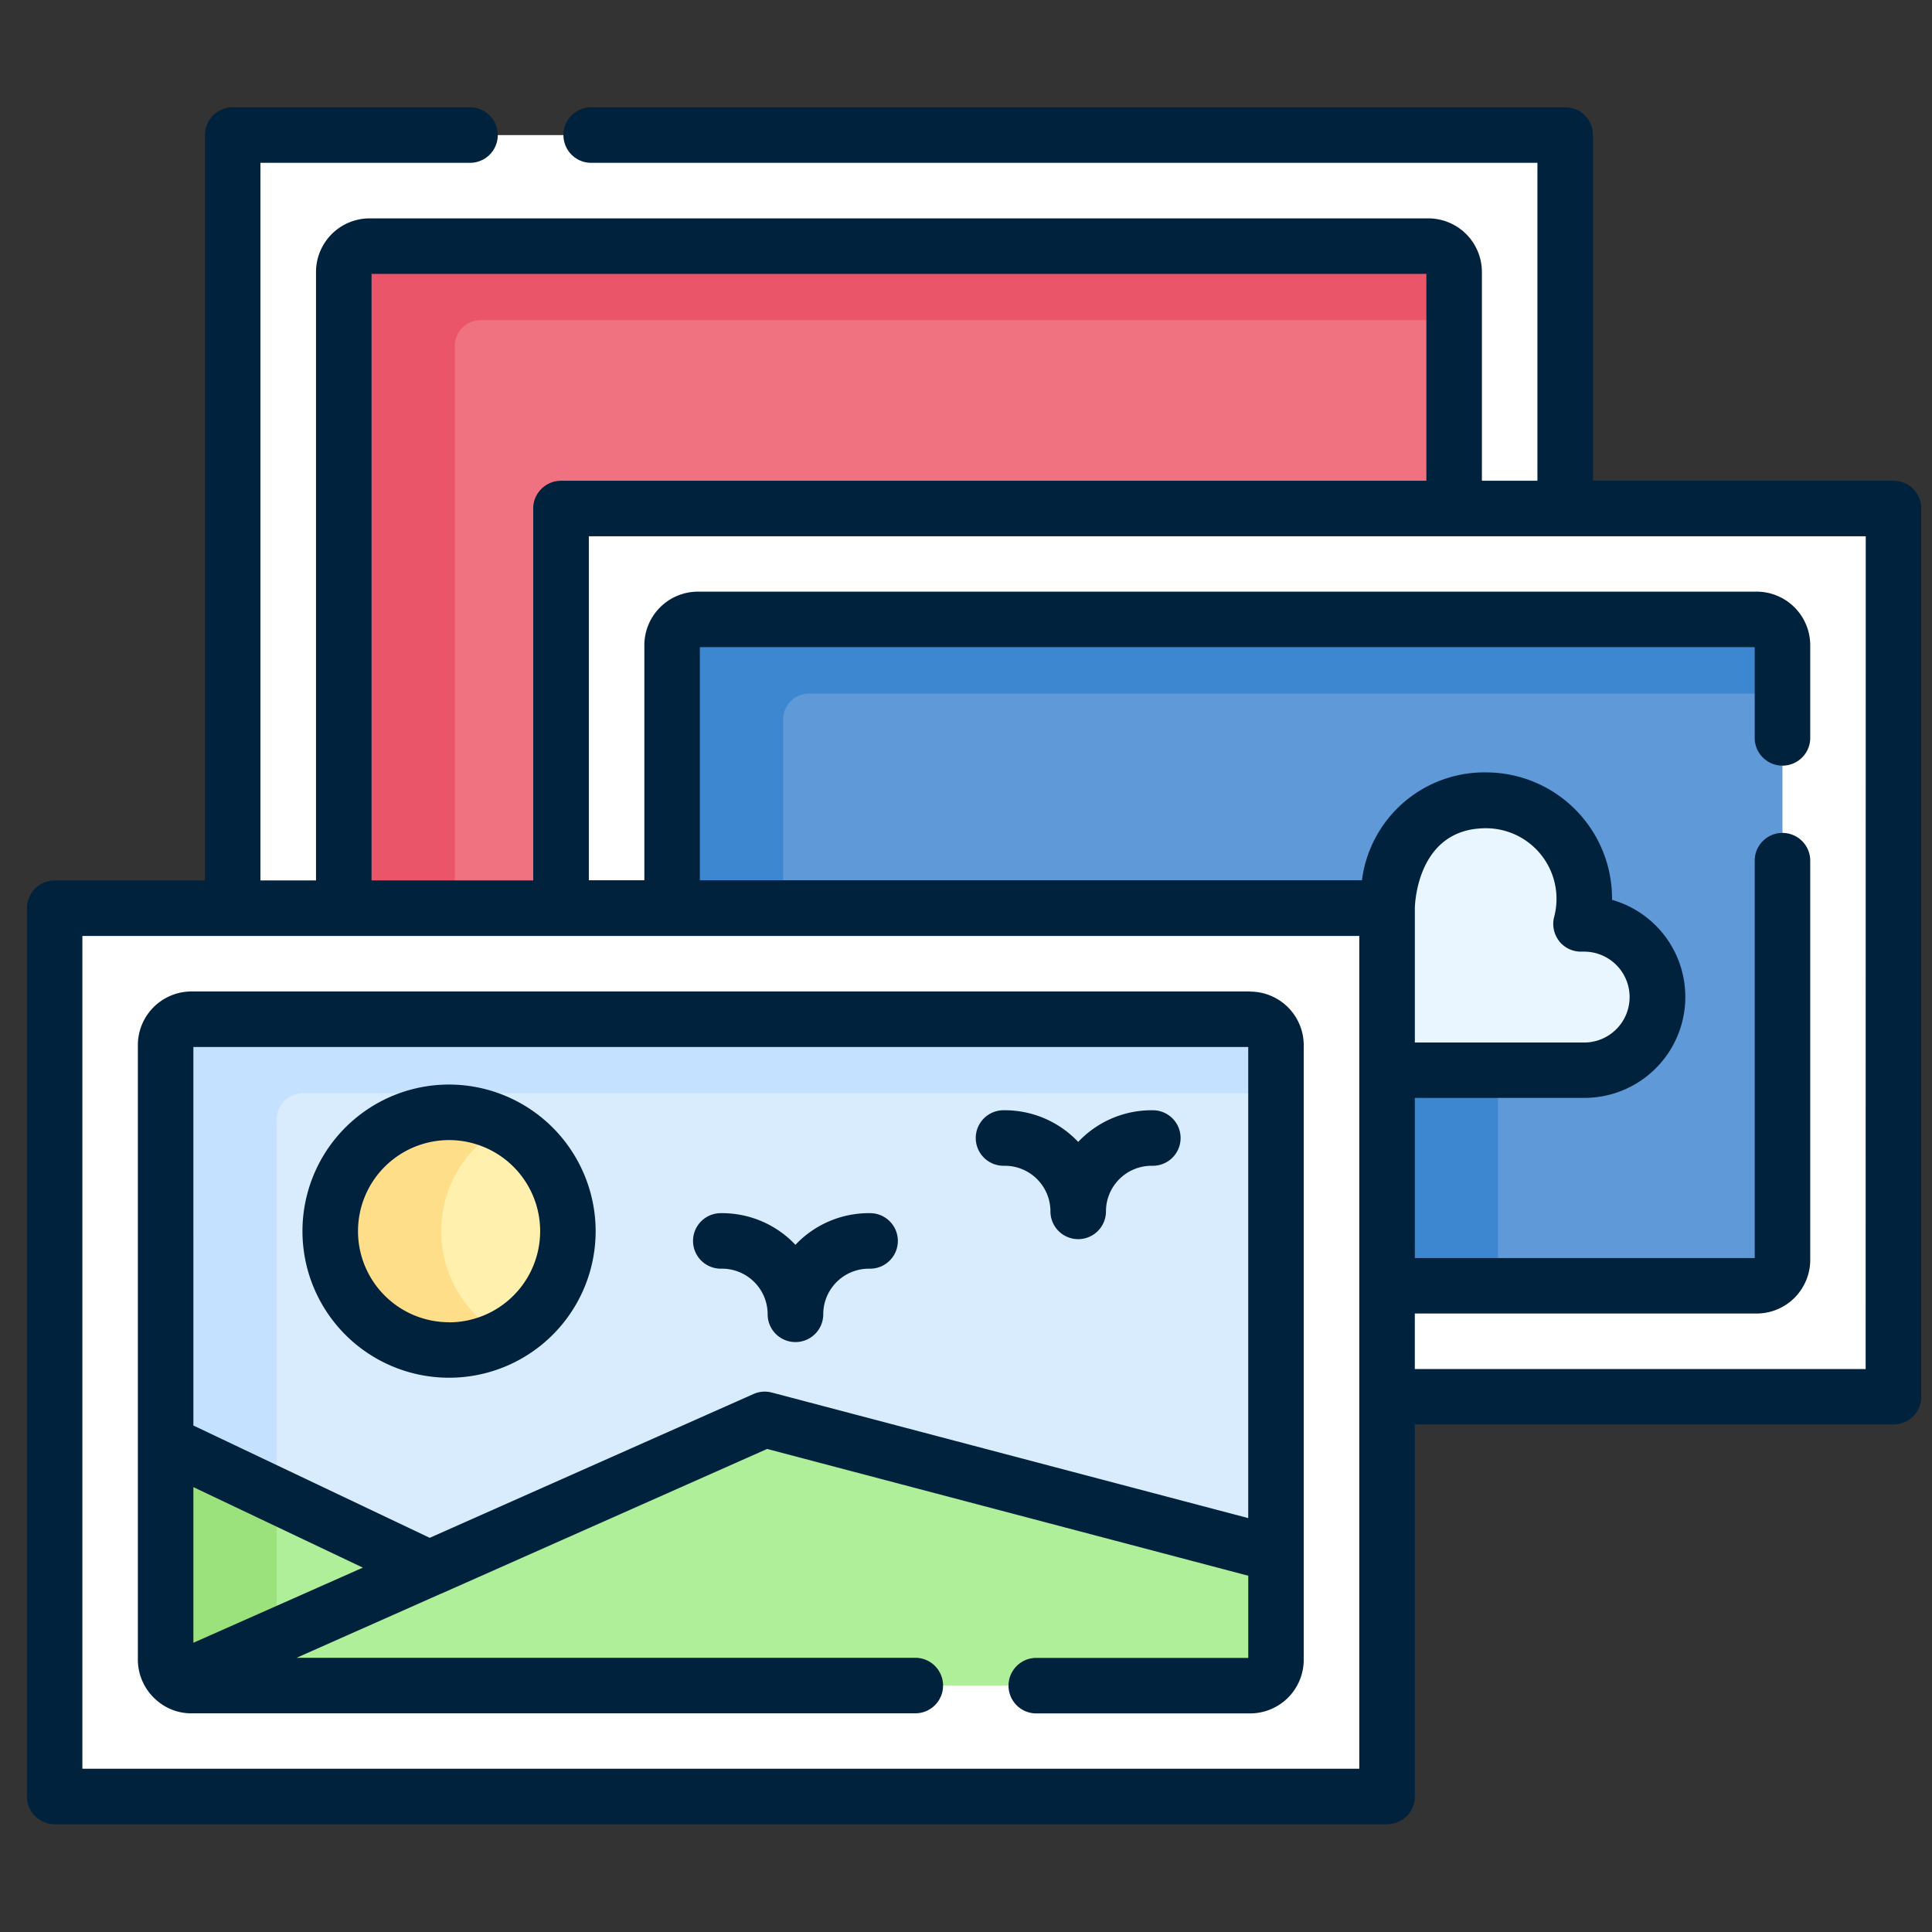 <svg xmlns="http://www.w3.org/2000/svg" width="72" height="72" viewBox="0 0 72 72">
  <rect x="0" y="0" width="72" height="72" fill="#333333" stroke="none"/>
  <g id="Grupo_1008738" data-name="Grupo 1008738" transform="translate(-453.534 -2189.893)">
    <g id="Grupo_1008534" data-name="Grupo 1008534" transform="translate(154 -3978)">
      <circle id="Elipse_5639" data-name="Elipse 5639" cx="36" cy="36" r="36" transform="translate(299.534 6167.893)" fill="none"/>
    </g>
    <g id="Grupo_16576" data-name="Grupo 16576" transform="translate(80.168 -4462.577)">
      <g id="Grupo_16574" data-name="Grupo 16574" transform="translate(374.367 6656.469)">
        <g id="Grupo_16572" data-name="Grupo 16572" transform="translate(1.034 1.035)">
          <path id="Trazado_25783" data-name="Trazado 25783" d="M91.822,913.824V899.908H42.165V928.72H54.4v-14.9Z" transform="translate(-35.527 -899.908)" fill="#fff"/>
          <path id="Trazado_25784" data-name="Trazado 25784" d="M68.11,944.312v-14.9h49.657v33.1H98.893V944.312Z" transform="translate(-49.236 -915.5)" fill="#fff"/>
          <path id="Trazado_25785" data-name="Trazado 25785" d="M117.3,963.019h-13.77V948.948H76.886v-9.792a.965.965,0,0,1,.965-.966H117.3a.965.965,0,0,1,.965.966v22.9A.966.966,0,0,1,117.3,963.019Z" transform="translate(-53.873 -920.136)" fill="#5f99d7"/>
          <path id="Trazado_25786" data-name="Trazado 25786" d="M133.381,966.851h4.138v11.312h-4.138Z" transform="translate(-83.725 -935.28)" fill="#3c87d0"/>
          <path id="Trazado_25787" data-name="Trazado 25787" d="M118.264,939.156v1.793H81.988a.966.966,0,0,0-.965.965v7.034H76.884v-9.792a.966.966,0,0,1,.966-.966H117.3A.965.965,0,0,1,118.264,939.156Z" transform="translate(-53.872 -920.136)" fill="#3c87d0"/>
          <path id="Trazado_25788" data-name="Trazado 25788" d="M133.382,956.5c0-1.17.666-4.021,3.686-4.021a3.666,3.666,0,0,1,3.541,4.606c.041,0,.081-.005.123-.005a2.728,2.728,0,1,1,0,5.455h-7.349Z" transform="translate(-83.725 -927.684)" fill="#eaf6ff"/>
          <path id="Trazado_25789" data-name="Trazado 25789" d="M92.319,918.461v-8.812a.965.965,0,0,0-.965-.965H51.9a.965.965,0,0,0-.965.965v22.743a.965.965,0,0,0,.965.965h7.133v-14.9Z" transform="translate(-40.163 -904.545)" fill="#f07281"/>
          <path id="Trazado_25790" data-name="Trazado 25790" d="M92.318,909.648v1.793H56.042a.966.966,0,0,0-.965.965v20.95H51.9a.966.966,0,0,1-.966-.965V909.648a.967.967,0,0,1,.966-.966H91.353A.966.966,0,0,1,92.318,909.648Z" transform="translate(-40.162 -904.544)" fill="#eb5569"/>
          <path id="Trazado_25791" data-name="Trazado 25791" d="M77.746,994.105H28.089V961H77.746Z" transform="translate(-28.089 -932.189)" fill="#fff"/>
          <path id="Trazado_25792" data-name="Trazado 25792" d="M78.243,993.638v-22.9a.966.966,0,0,0-.965-.966H37.828a.966.966,0,0,0-.965.966v22.9a.966.966,0,0,0,.965.966H77.278A.966.966,0,0,0,78.243,993.638Z" transform="translate(-32.725 -936.825)" fill="#d8ecfe"/>
          <path id="Trazado_25793" data-name="Trazado 25793" d="M78.241,970.741v1.793H41.965A.965.965,0,0,0,41,973.5v21.1H37.827a.966.966,0,0,1-.966-.966v-22.9a.966.966,0,0,1,.966-.966H77.276A.965.965,0,0,1,78.241,970.741Z" transform="translate(-32.724 -936.825)" fill="#c4e2ff"/>
          <path id="Trazado_25794" data-name="Trazado 25794" d="M41,1005.236v5.231l-3.733,1.656a.964.964,0,0,1-.406-.786v-8.065h0Z" transform="translate(-32.724 -954.524)" fill="#9be27d"/>
          <path id="Trazado_25795" data-name="Trazado 25795" d="M69.763,1011.313H77.73a.965.965,0,0,0,.965-.966v-3.928l-2.225-.586-11.217-2.956-5.611-1.479-12.5,5.552h0l-9.42,4.184a.962.962,0,0,0,.56.18H69.763Z" transform="translate(-33.179 -953.535)" fill="#b0ef9a"/>
          <path id="Trazado_25796" data-name="Trazado 25796" d="M46.689,1007.939l-9.423,4.184a.964.964,0,0,1-.406-.786v-8.065h0Z" transform="translate(-32.724 -954.524)" fill="#b0ef9a"/>
          <path id="Trazado_25797" data-name="Trazado 25797" d="M41,1005.236v5.231l-3.733,1.656a.964.964,0,0,1-.406-.786v-8.065h0Z" transform="translate(-32.724 -954.524)" fill="#9be27d"/>
          <circle id="Elipse_923" data-name="Elipse 923" cx="4.429" cy="4.429" r="4.429" transform="translate(10.271 36.419)" fill="#fff0ad"/>
          <path id="Trazado_25798" data-name="Trazado 25798" d="M56.366,985.477a4.429,4.429,0,1,1,0-7.835,4.431,4.431,0,0,0,0,7.835Z" transform="translate(-39.597 -940.712)" fill="#ffde89"/>
        </g>
        <g id="Grupo_16573" data-name="Grupo 16573" transform="translate(0 0)">
          <path id="Trazado_25799" data-name="Trazado 25799" d="M95.461,911.631h-11.2V898.749a1.034,1.034,0,0,0-1.034-1.035h-36.3a1.034,1.034,0,1,0,0,2.069H82.19v11.848H80.121v-7.778a2,2,0,0,0-2-2H38.672a2,2,0,0,0-2,2v22.673H34.6V899.783h7.811a1.034,1.034,0,0,0,0-2.069H33.568a1.035,1.035,0,0,0-1.035,1.035v27.777h-5.6A1.034,1.034,0,0,0,25.9,927.56v33.1A1.035,1.035,0,0,0,26.93,961.7H76.587a1.035,1.035,0,0,0,1.034-1.035V946.8h17.84a1.034,1.034,0,0,0,1.034-1.035v-33.1a1.034,1.034,0,0,0-1.034-1.034Zm-56.72-7.709H78.052v7.709H45.8a1.044,1.044,0,0,0-.956.641,1.032,1.032,0,0,0-.078.393v13.861H38.741ZM27.965,959.63V928.595H75.551V959.63ZM83,928.79a1.039,1.039,0,0,0,.845.39l.076,0h.011a1.693,1.693,0,1,1,0,3.387H77.622v-5c0-.03.031-2.986,2.652-2.986a2.631,2.631,0,0,1,2.541,3.3,1.034,1.034,0,0,0,.191.911Zm11.422,15.945H77.621v-2.069H90.357a2,2,0,0,0,2-2V925.759a1.035,1.035,0,0,0-2.069,0V940.6H77.622V934.63h6.315a3.762,3.762,0,0,0,1.034-7.38V927.2a4.7,4.7,0,0,0-4.7-4.7,4.6,4.6,0,0,0-4.62,4.02H50.977v-8.688H90.288v3.413a1.035,1.035,0,0,0,2.069,0v-3.481a2,2,0,0,0-2-2H50.908a2,2,0,0,0-2,2v8.757H46.839V913.7H94.426Z" transform="translate(-25.896 -897.714)" fill="#00223d"/>
          <path id="Trazado_25800" data-name="Trazado 25800" d="M76.117,967.582H36.668a2,2,0,0,0-2,2v22.9a2,2,0,0,0,.763,1.569,1.939,1.939,0,0,0,1.237.432H63.641a1.034,1.034,0,1,0,0-2.069H40.583l5.367-2.383.007,0,12.161-5.4,17.931,4.725v3.062h-7.9a1.034,1.034,0,0,0,0,2.069h7.967a2,2,0,0,0,2-2v-22.9a2,2,0,0,0-2-2Zm-39.38,24.272v-5.8l6.315,3Zm20.873-9.27-12.066,5.359-8.807-4.185V969.651H76.048v17.557l-17.755-4.679a1.036,1.036,0,0,0-.683.055Z" transform="translate(-30.531 -934.632)" fill="#00223d"/>
          <path id="Trazado_25801" data-name="Trazado 25801" d="M53.137,974.938A5.463,5.463,0,1,0,58.6,980.4,5.47,5.47,0,0,0,53.137,974.938Zm0,8.858a3.394,3.394,0,1,1,3.395-3.394A3.4,3.4,0,0,1,53.137,983.8Z" transform="translate(-37.403 -938.519)" fill="#00223d"/>
          <path id="Trazado_25802" data-name="Trazado 25802" d="M101.918,979.038h.047a1.7,1.7,0,0,1,1.7,1.7,1.034,1.034,0,0,0,2.069,0,1.7,1.7,0,0,1,1.7-1.7h.047a1.034,1.034,0,0,0,0-2.069h-.047a3.757,3.757,0,0,0-2.735,1.18,3.76,3.76,0,0,0-2.736-1.18h-.047a1.034,1.034,0,0,0,0,2.069Z" transform="translate(-65.519 -939.592)" fill="#00223d"/>
          <path id="Trazado_25803" data-name="Trazado 25803" d="M82.359,989.9a1.035,1.035,0,0,0,1.034-1.035,1.7,1.7,0,0,1,1.7-1.7h.046a1.034,1.034,0,1,0,0-2.069h-.046a3.759,3.759,0,0,0-2.736,1.18,3.759,3.759,0,0,0-2.736-1.18h-.046a1.034,1.034,0,1,0,0,2.069h.046a1.7,1.7,0,0,1,1.7,1.7,1.035,1.035,0,0,0,1.035,1.035Z" transform="translate(-53.714 -943.884)" fill="#00223d"/>
        </g>
      </g>
    </g>
  </g>
</svg>
